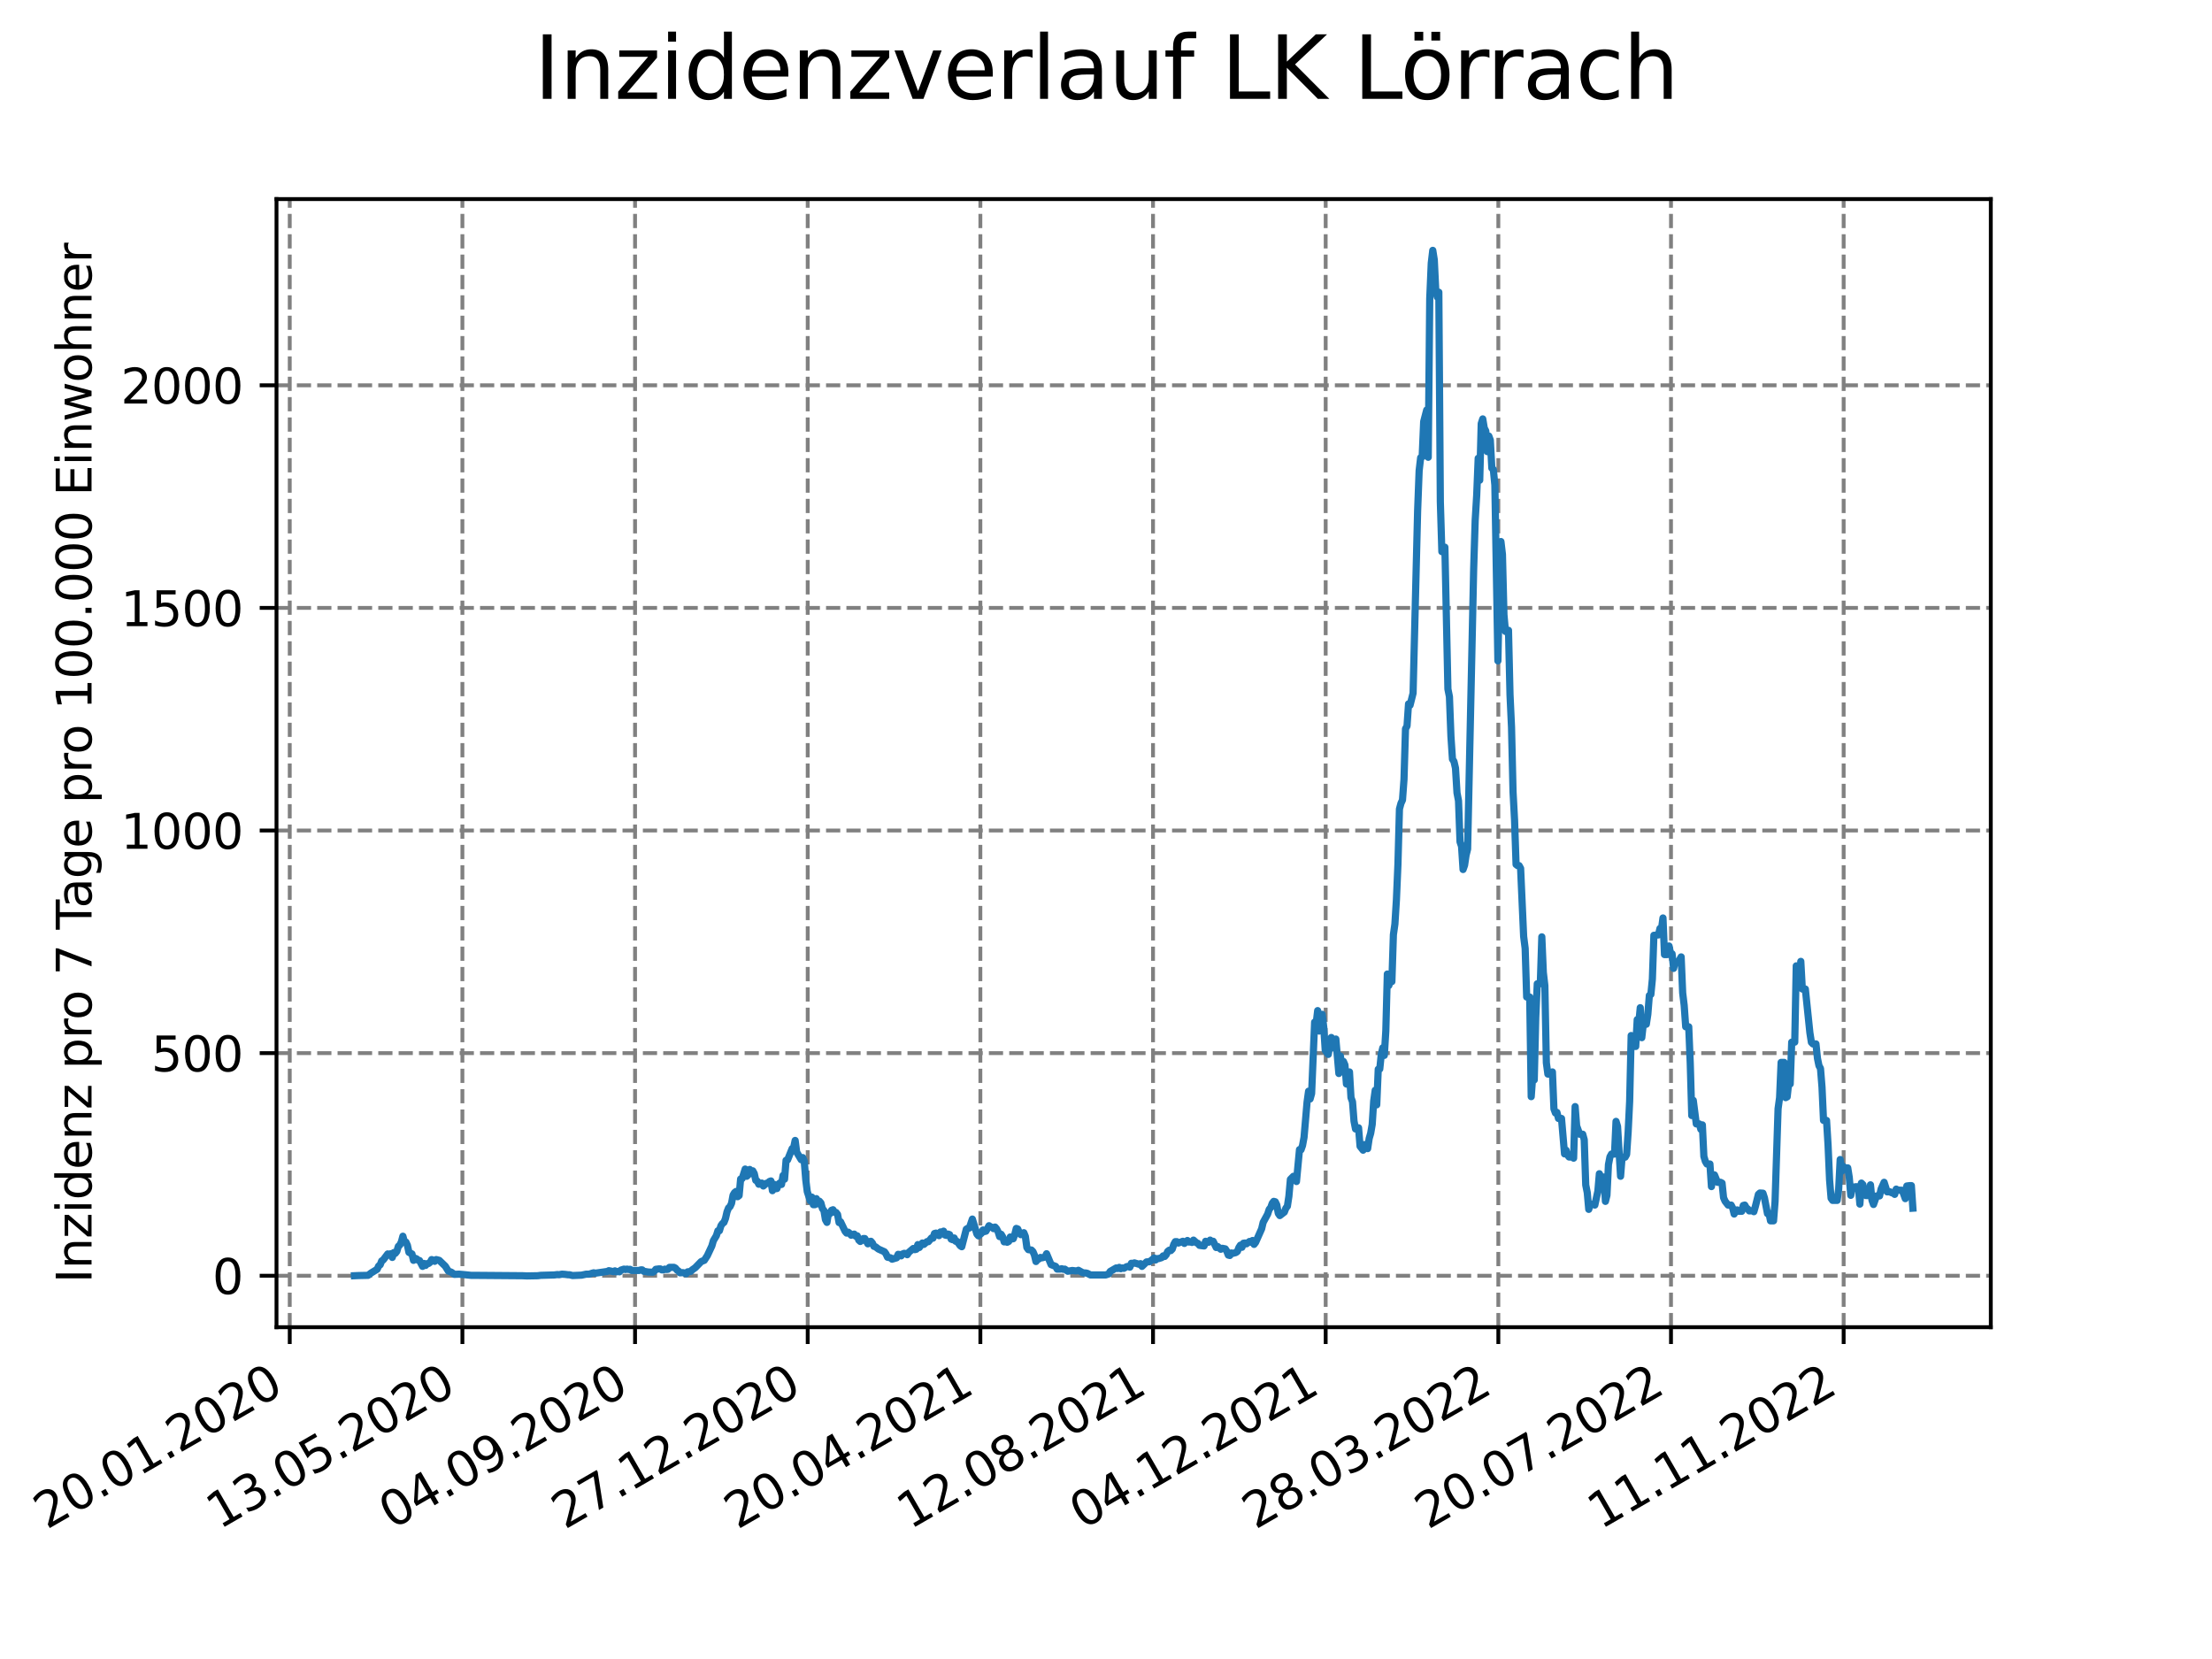 <?xml version="1.0" encoding="utf-8" standalone="no"?>
<!DOCTYPE svg PUBLIC "-//W3C//DTD SVG 1.1//EN"
  "http://www.w3.org/Graphics/SVG/1.1/DTD/svg11.dtd">
<svg xmlns:xlink="http://www.w3.org/1999/xlink" width="460.8pt" height="345.6pt" viewBox="0 0 460.8 345.6" xmlns="http://www.w3.org/2000/svg" version="1.1">
 <defs>
  <style type="text/css">*{stroke-linejoin: round; stroke-linecap: butt}</style>
 </defs>
 <g id="figure_1">
  <g id="patch_1">
   <path d="M 0 345.6 
L 460.8 345.6 
L 460.8 0 
L 0 0 
z
" style="fill: #ffffff"/>
  </g>
  <g id="axes_1">
   <g id="patch_2">
    <path d="M 57.6 276.48 
L 414.72 276.48 
L 414.72 41.472 
L 57.6 41.472 
z
" style="fill: #ffffff"/>
   </g>
   <g id="matplotlib.axis_1">
    <g id="xtick_1">
     <g id="line2d_1">
      <path d="M 60.358 276.48 
L 60.358 41.472 
" clip-path="url(#p2d3a5b2a40)" style="fill: none; stroke-dasharray: 2.96,1.28; stroke-dashoffset: 0; stroke: #808080; stroke-width: 0.8"/>
     </g>
     <g id="line2d_2">
      <defs>
       <path id="m20ab467cd3" d="M 0 0 
L 0 3.5 
" style="stroke: #000000; stroke-width: 0.8"/>
      </defs>
      <g>
       <use xlink:href="#m20ab467cd3" x="60.358" y="276.48" style="stroke: #000000; stroke-width: 0.8"/>
      </g>
     </g>
     <g id="text_1">
      <!-- 20.01.2020 -->
      <g transform="translate(9.733 318.689) rotate(-30) scale(0.1 -0.1)">
       <defs>
        <path id="DejaVuSans-32" d="M 1228 531 
L 3431 531 
L 3431 0 
L 469 0 
L 469 531 
Q 828 903 1448 1529 
Q 2069 2156 2228 2338 
Q 2531 2678 2651 2914 
Q 2772 3150 2772 3378 
Q 2772 3750 2511 3984 
Q 2250 4219 1831 4219 
Q 1534 4219 1204 4116 
Q 875 4013 500 3803 
L 500 4441 
Q 881 4594 1212 4672 
Q 1544 4750 1819 4750 
Q 2544 4750 2975 4387 
Q 3406 4025 3406 3419 
Q 3406 3131 3298 2873 
Q 3191 2616 2906 2266 
Q 2828 2175 2409 1742 
Q 1991 1309 1228 531 
z
" transform="scale(0.016)"/>
        <path id="DejaVuSans-30" d="M 2034 4250 
Q 1547 4250 1301 3770 
Q 1056 3291 1056 2328 
Q 1056 1369 1301 889 
Q 1547 409 2034 409 
Q 2525 409 2770 889 
Q 3016 1369 3016 2328 
Q 3016 3291 2770 3770 
Q 2525 4250 2034 4250 
z
M 2034 4750 
Q 2819 4750 3233 4129 
Q 3647 3509 3647 2328 
Q 3647 1150 3233 529 
Q 2819 -91 2034 -91 
Q 1250 -91 836 529 
Q 422 1150 422 2328 
Q 422 3509 836 4129 
Q 1250 4750 2034 4750 
z
" transform="scale(0.016)"/>
        <path id="DejaVuSans-2e" d="M 684 794 
L 1344 794 
L 1344 0 
L 684 0 
L 684 794 
z
" transform="scale(0.016)"/>
        <path id="DejaVuSans-31" d="M 794 531 
L 1825 531 
L 1825 4091 
L 703 3866 
L 703 4441 
L 1819 4666 
L 2450 4666 
L 2450 531 
L 3481 531 
L 3481 0 
L 794 0 
L 794 531 
z
" transform="scale(0.016)"/>
       </defs>
       <use xlink:href="#DejaVuSans-32"/>
       <use xlink:href="#DejaVuSans-30" x="63.623"/>
       <use xlink:href="#DejaVuSans-2e" x="127.246"/>
       <use xlink:href="#DejaVuSans-30" x="159.033"/>
       <use xlink:href="#DejaVuSans-31" x="222.656"/>
       <use xlink:href="#DejaVuSans-2e" x="286.279"/>
       <use xlink:href="#DejaVuSans-32" x="318.066"/>
       <use xlink:href="#DejaVuSans-30" x="381.689"/>
       <use xlink:href="#DejaVuSans-32" x="445.312"/>
       <use xlink:href="#DejaVuSans-30" x="508.936"/>
      </g>
     </g>
    </g>
    <g id="xtick_2">
     <g id="line2d_3">
      <path d="M 96.326 276.48 
L 96.326 41.472 
" clip-path="url(#p2d3a5b2a40)" style="fill: none; stroke-dasharray: 2.96,1.28; stroke-dashoffset: 0; stroke: #808080; stroke-width: 0.8"/>
     </g>
     <g id="line2d_4">
      <g>
       <use xlink:href="#m20ab467cd3" x="96.326" y="276.48" style="stroke: #000000; stroke-width: 0.8"/>
      </g>
     </g>
     <g id="text_2">
      <!-- 13.05.2020 -->
      <g transform="translate(45.7 318.689) rotate(-30) scale(0.1 -0.1)">
       <defs>
        <path id="DejaVuSans-33" d="M 2597 2516 
Q 3050 2419 3304 2112 
Q 3559 1806 3559 1356 
Q 3559 666 3084 287 
Q 2609 -91 1734 -91 
Q 1441 -91 1130 -33 
Q 819 25 488 141 
L 488 750 
Q 750 597 1062 519 
Q 1375 441 1716 441 
Q 2309 441 2620 675 
Q 2931 909 2931 1356 
Q 2931 1769 2642 2001 
Q 2353 2234 1838 2234 
L 1294 2234 
L 1294 2753 
L 1863 2753 
Q 2328 2753 2575 2939 
Q 2822 3125 2822 3475 
Q 2822 3834 2567 4026 
Q 2313 4219 1838 4219 
Q 1578 4219 1281 4162 
Q 984 4106 628 3988 
L 628 4550 
Q 988 4650 1302 4700 
Q 1616 4750 1894 4750 
Q 2613 4750 3031 4423 
Q 3450 4097 3450 3541 
Q 3450 3153 3228 2886 
Q 3006 2619 2597 2516 
z
" transform="scale(0.016)"/>
        <path id="DejaVuSans-35" d="M 691 4666 
L 3169 4666 
L 3169 4134 
L 1269 4134 
L 1269 2991 
Q 1406 3038 1543 3061 
Q 1681 3084 1819 3084 
Q 2600 3084 3056 2656 
Q 3513 2228 3513 1497 
Q 3513 744 3044 326 
Q 2575 -91 1722 -91 
Q 1428 -91 1123 -41 
Q 819 9 494 109 
L 494 744 
Q 775 591 1075 516 
Q 1375 441 1709 441 
Q 2250 441 2565 725 
Q 2881 1009 2881 1497 
Q 2881 1984 2565 2268 
Q 2250 2553 1709 2553 
Q 1456 2553 1204 2497 
Q 953 2441 691 2322 
L 691 4666 
z
" transform="scale(0.016)"/>
       </defs>
       <use xlink:href="#DejaVuSans-31"/>
       <use xlink:href="#DejaVuSans-33" x="63.623"/>
       <use xlink:href="#DejaVuSans-2e" x="127.246"/>
       <use xlink:href="#DejaVuSans-30" x="159.033"/>
       <use xlink:href="#DejaVuSans-35" x="222.656"/>
       <use xlink:href="#DejaVuSans-2e" x="286.279"/>
       <use xlink:href="#DejaVuSans-32" x="318.066"/>
       <use xlink:href="#DejaVuSans-30" x="381.689"/>
       <use xlink:href="#DejaVuSans-32" x="445.312"/>
       <use xlink:href="#DejaVuSans-30" x="508.936"/>
      </g>
     </g>
    </g>
    <g id="xtick_3">
     <g id="line2d_5">
      <path d="M 132.293 276.48 
L 132.293 41.472 
" clip-path="url(#p2d3a5b2a40)" style="fill: none; stroke-dasharray: 2.96,1.28; stroke-dashoffset: 0; stroke: #808080; stroke-width: 0.8"/>
     </g>
     <g id="line2d_6">
      <g>
       <use xlink:href="#m20ab467cd3" x="132.293" y="276.48" style="stroke: #000000; stroke-width: 0.8"/>
      </g>
     </g>
     <g id="text_3">
      <!-- 04.09.2020 -->
      <g transform="translate(81.668 318.689) rotate(-30) scale(0.1 -0.1)">
       <defs>
        <path id="DejaVuSans-34" d="M 2419 4116 
L 825 1625 
L 2419 1625 
L 2419 4116 
z
M 2253 4666 
L 3047 4666 
L 3047 1625 
L 3713 1625 
L 3713 1100 
L 3047 1100 
L 3047 0 
L 2419 0 
L 2419 1100 
L 313 1100 
L 313 1709 
L 2253 4666 
z
" transform="scale(0.016)"/>
        <path id="DejaVuSans-39" d="M 703 97 
L 703 672 
Q 941 559 1184 500 
Q 1428 441 1663 441 
Q 2288 441 2617 861 
Q 2947 1281 2994 2138 
Q 2813 1869 2534 1725 
Q 2256 1581 1919 1581 
Q 1219 1581 811 2004 
Q 403 2428 403 3163 
Q 403 3881 828 4315 
Q 1253 4750 1959 4750 
Q 2769 4750 3195 4129 
Q 3622 3509 3622 2328 
Q 3622 1225 3098 567 
Q 2575 -91 1691 -91 
Q 1453 -91 1209 -44 
Q 966 3 703 97 
z
M 1959 2075 
Q 2384 2075 2632 2365 
Q 2881 2656 2881 3163 
Q 2881 3666 2632 3958 
Q 2384 4250 1959 4250 
Q 1534 4250 1286 3958 
Q 1038 3666 1038 3163 
Q 1038 2656 1286 2365 
Q 1534 2075 1959 2075 
z
" transform="scale(0.016)"/>
       </defs>
       <use xlink:href="#DejaVuSans-30"/>
       <use xlink:href="#DejaVuSans-34" x="63.623"/>
       <use xlink:href="#DejaVuSans-2e" x="127.246"/>
       <use xlink:href="#DejaVuSans-30" x="159.033"/>
       <use xlink:href="#DejaVuSans-39" x="222.656"/>
       <use xlink:href="#DejaVuSans-2e" x="286.279"/>
       <use xlink:href="#DejaVuSans-32" x="318.066"/>
       <use xlink:href="#DejaVuSans-30" x="381.689"/>
       <use xlink:href="#DejaVuSans-32" x="445.312"/>
       <use xlink:href="#DejaVuSans-30" x="508.936"/>
      </g>
     </g>
    </g>
    <g id="xtick_4">
     <g id="line2d_7">
      <path d="M 168.261 276.48 
L 168.261 41.472 
" clip-path="url(#p2d3a5b2a40)" style="fill: none; stroke-dasharray: 2.96,1.28; stroke-dashoffset: 0; stroke: #808080; stroke-width: 0.8"/>
     </g>
     <g id="line2d_8">
      <g>
       <use xlink:href="#m20ab467cd3" x="168.261" y="276.48" style="stroke: #000000; stroke-width: 0.8"/>
      </g>
     </g>
     <g id="text_4">
      <!-- 27.12.2020 -->
      <g transform="translate(117.636 318.689) rotate(-30) scale(0.1 -0.1)">
       <defs>
        <path id="DejaVuSans-37" d="M 525 4666 
L 3525 4666 
L 3525 4397 
L 1831 0 
L 1172 0 
L 2766 4134 
L 525 4134 
L 525 4666 
z
" transform="scale(0.016)"/>
       </defs>
       <use xlink:href="#DejaVuSans-32"/>
       <use xlink:href="#DejaVuSans-37" x="63.623"/>
       <use xlink:href="#DejaVuSans-2e" x="127.246"/>
       <use xlink:href="#DejaVuSans-31" x="159.033"/>
       <use xlink:href="#DejaVuSans-32" x="222.656"/>
       <use xlink:href="#DejaVuSans-2e" x="286.279"/>
       <use xlink:href="#DejaVuSans-32" x="318.066"/>
       <use xlink:href="#DejaVuSans-30" x="381.689"/>
       <use xlink:href="#DejaVuSans-32" x="445.312"/>
       <use xlink:href="#DejaVuSans-30" x="508.936"/>
      </g>
     </g>
    </g>
    <g id="xtick_5">
     <g id="line2d_9">
      <path d="M 204.228 276.48 
L 204.228 41.472 
" clip-path="url(#p2d3a5b2a40)" style="fill: none; stroke-dasharray: 2.96,1.28; stroke-dashoffset: 0; stroke: #808080; stroke-width: 0.8"/>
     </g>
     <g id="line2d_10">
      <g>
       <use xlink:href="#m20ab467cd3" x="204.228" y="276.48" style="stroke: #000000; stroke-width: 0.8"/>
      </g>
     </g>
     <g id="text_5">
      <!-- 20.04.2021 -->
      <g transform="translate(153.603 318.689) rotate(-30) scale(0.1 -0.1)">
       <use xlink:href="#DejaVuSans-32"/>
       <use xlink:href="#DejaVuSans-30" x="63.623"/>
       <use xlink:href="#DejaVuSans-2e" x="127.246"/>
       <use xlink:href="#DejaVuSans-30" x="159.033"/>
       <use xlink:href="#DejaVuSans-34" x="222.656"/>
       <use xlink:href="#DejaVuSans-2e" x="286.279"/>
       <use xlink:href="#DejaVuSans-32" x="318.066"/>
       <use xlink:href="#DejaVuSans-30" x="381.689"/>
       <use xlink:href="#DejaVuSans-32" x="445.312"/>
       <use xlink:href="#DejaVuSans-31" x="508.936"/>
      </g>
     </g>
    </g>
    <g id="xtick_6">
     <g id="line2d_11">
      <path d="M 240.196 276.48 
L 240.196 41.472 
" clip-path="url(#p2d3a5b2a40)" style="fill: none; stroke-dasharray: 2.96,1.28; stroke-dashoffset: 0; stroke: #808080; stroke-width: 0.8"/>
     </g>
     <g id="line2d_12">
      <g>
       <use xlink:href="#m20ab467cd3" x="240.196" y="276.48" style="stroke: #000000; stroke-width: 0.8"/>
      </g>
     </g>
     <g id="text_6">
      <!-- 12.08.2021 -->
      <g transform="translate(189.571 318.689) rotate(-30) scale(0.1 -0.1)">
       <defs>
        <path id="DejaVuSans-38" d="M 2034 2216 
Q 1584 2216 1326 1975 
Q 1069 1734 1069 1313 
Q 1069 891 1326 650 
Q 1584 409 2034 409 
Q 2484 409 2743 651 
Q 3003 894 3003 1313 
Q 3003 1734 2745 1975 
Q 2488 2216 2034 2216 
z
M 1403 2484 
Q 997 2584 770 2862 
Q 544 3141 544 3541 
Q 544 4100 942 4425 
Q 1341 4750 2034 4750 
Q 2731 4750 3128 4425 
Q 3525 4100 3525 3541 
Q 3525 3141 3298 2862 
Q 3072 2584 2669 2484 
Q 3125 2378 3379 2068 
Q 3634 1759 3634 1313 
Q 3634 634 3220 271 
Q 2806 -91 2034 -91 
Q 1263 -91 848 271 
Q 434 634 434 1313 
Q 434 1759 690 2068 
Q 947 2378 1403 2484 
z
M 1172 3481 
Q 1172 3119 1398 2916 
Q 1625 2713 2034 2713 
Q 2441 2713 2670 2916 
Q 2900 3119 2900 3481 
Q 2900 3844 2670 4047 
Q 2441 4250 2034 4250 
Q 1625 4250 1398 4047 
Q 1172 3844 1172 3481 
z
" transform="scale(0.016)"/>
       </defs>
       <use xlink:href="#DejaVuSans-31"/>
       <use xlink:href="#DejaVuSans-32" x="63.623"/>
       <use xlink:href="#DejaVuSans-2e" x="127.246"/>
       <use xlink:href="#DejaVuSans-30" x="159.033"/>
       <use xlink:href="#DejaVuSans-38" x="222.656"/>
       <use xlink:href="#DejaVuSans-2e" x="286.279"/>
       <use xlink:href="#DejaVuSans-32" x="318.066"/>
       <use xlink:href="#DejaVuSans-30" x="381.689"/>
       <use xlink:href="#DejaVuSans-32" x="445.312"/>
       <use xlink:href="#DejaVuSans-31" x="508.936"/>
      </g>
     </g>
    </g>
    <g id="xtick_7">
     <g id="line2d_13">
      <path d="M 276.163 276.48 
L 276.163 41.472 
" clip-path="url(#p2d3a5b2a40)" style="fill: none; stroke-dasharray: 2.96,1.28; stroke-dashoffset: 0; stroke: #808080; stroke-width: 0.8"/>
     </g>
     <g id="line2d_14">
      <g>
       <use xlink:href="#m20ab467cd3" x="276.163" y="276.48" style="stroke: #000000; stroke-width: 0.8"/>
      </g>
     </g>
     <g id="text_7">
      <!-- 04.12.2021 -->
      <g transform="translate(225.538 318.689) rotate(-30) scale(0.1 -0.1)">
       <use xlink:href="#DejaVuSans-30"/>
       <use xlink:href="#DejaVuSans-34" x="63.623"/>
       <use xlink:href="#DejaVuSans-2e" x="127.246"/>
       <use xlink:href="#DejaVuSans-31" x="159.033"/>
       <use xlink:href="#DejaVuSans-32" x="222.656"/>
       <use xlink:href="#DejaVuSans-2e" x="286.279"/>
       <use xlink:href="#DejaVuSans-32" x="318.066"/>
       <use xlink:href="#DejaVuSans-30" x="381.689"/>
       <use xlink:href="#DejaVuSans-32" x="445.312"/>
       <use xlink:href="#DejaVuSans-31" x="508.936"/>
      </g>
     </g>
    </g>
    <g id="xtick_8">
     <g id="line2d_15">
      <path d="M 312.131 276.48 
L 312.131 41.472 
" clip-path="url(#p2d3a5b2a40)" style="fill: none; stroke-dasharray: 2.96,1.28; stroke-dashoffset: 0; stroke: #808080; stroke-width: 0.8"/>
     </g>
     <g id="line2d_16">
      <g>
       <use xlink:href="#m20ab467cd3" x="312.131" y="276.48" style="stroke: #000000; stroke-width: 0.8"/>
      </g>
     </g>
     <g id="text_8">
      <!-- 28.03.2022 -->
      <g transform="translate(261.506 318.689) rotate(-30) scale(0.1 -0.1)">
       <use xlink:href="#DejaVuSans-32"/>
       <use xlink:href="#DejaVuSans-38" x="63.623"/>
       <use xlink:href="#DejaVuSans-2e" x="127.246"/>
       <use xlink:href="#DejaVuSans-30" x="159.033"/>
       <use xlink:href="#DejaVuSans-33" x="222.656"/>
       <use xlink:href="#DejaVuSans-2e" x="286.279"/>
       <use xlink:href="#DejaVuSans-32" x="318.066"/>
       <use xlink:href="#DejaVuSans-30" x="381.689"/>
       <use xlink:href="#DejaVuSans-32" x="445.312"/>
       <use xlink:href="#DejaVuSans-32" x="508.936"/>
      </g>
     </g>
    </g>
    <g id="xtick_9">
     <g id="line2d_17">
      <path d="M 348.099 276.48 
L 348.099 41.472 
" clip-path="url(#p2d3a5b2a40)" style="fill: none; stroke-dasharray: 2.96,1.28; stroke-dashoffset: 0; stroke: #808080; stroke-width: 0.8"/>
     </g>
     <g id="line2d_18">
      <g>
       <use xlink:href="#m20ab467cd3" x="348.099" y="276.48" style="stroke: #000000; stroke-width: 0.8"/>
      </g>
     </g>
     <g id="text_9">
      <!-- 20.07.2022 -->
      <g transform="translate(297.473 318.689) rotate(-30) scale(0.1 -0.1)">
       <use xlink:href="#DejaVuSans-32"/>
       <use xlink:href="#DejaVuSans-30" x="63.623"/>
       <use xlink:href="#DejaVuSans-2e" x="127.246"/>
       <use xlink:href="#DejaVuSans-30" x="159.033"/>
       <use xlink:href="#DejaVuSans-37" x="222.656"/>
       <use xlink:href="#DejaVuSans-2e" x="286.279"/>
       <use xlink:href="#DejaVuSans-32" x="318.066"/>
       <use xlink:href="#DejaVuSans-30" x="381.689"/>
       <use xlink:href="#DejaVuSans-32" x="445.312"/>
       <use xlink:href="#DejaVuSans-32" x="508.936"/>
      </g>
     </g>
    </g>
    <g id="xtick_10">
     <g id="line2d_19">
      <path d="M 384.066 276.48 
L 384.066 41.472 
" clip-path="url(#p2d3a5b2a40)" style="fill: none; stroke-dasharray: 2.96,1.28; stroke-dashoffset: 0; stroke: #808080; stroke-width: 0.8"/>
     </g>
     <g id="line2d_20">
      <g>
       <use xlink:href="#m20ab467cd3" x="384.066" y="276.48" style="stroke: #000000; stroke-width: 0.8"/>
      </g>
     </g>
     <g id="text_10">
      <!-- 11.11.2022 -->
      <g transform="translate(333.441 318.689) rotate(-30) scale(0.1 -0.1)">
       <use xlink:href="#DejaVuSans-31"/>
       <use xlink:href="#DejaVuSans-31" x="63.623"/>
       <use xlink:href="#DejaVuSans-2e" x="127.246"/>
       <use xlink:href="#DejaVuSans-31" x="159.033"/>
       <use xlink:href="#DejaVuSans-31" x="222.656"/>
       <use xlink:href="#DejaVuSans-2e" x="286.279"/>
       <use xlink:href="#DejaVuSans-32" x="318.066"/>
       <use xlink:href="#DejaVuSans-30" x="381.689"/>
       <use xlink:href="#DejaVuSans-32" x="445.312"/>
       <use xlink:href="#DejaVuSans-32" x="508.936"/>
      </g>
     </g>
    </g>
   </g>
   <g id="matplotlib.axis_2">
    <g id="ytick_1">
     <g id="line2d_21">
      <path d="M 57.6 265.757 
L 414.72 265.757 
" clip-path="url(#p2d3a5b2a40)" style="fill: none; stroke-dasharray: 2.96,1.28; stroke-dashoffset: 0; stroke: #808080; stroke-width: 0.8"/>
     </g>
     <g id="line2d_22">
      <defs>
       <path id="me58d795f90" d="M 0 0 
L -3.5 0 
" style="stroke: #000000; stroke-width: 0.8"/>
      </defs>
      <g>
       <use xlink:href="#me58d795f90" x="57.6" y="265.757" style="stroke: #000000; stroke-width: 0.8"/>
      </g>
     </g>
     <g id="text_11">
      <!-- 0 -->
      <g transform="translate(44.237 269.556) scale(0.1 -0.1)">
       <use xlink:href="#DejaVuSans-30"/>
      </g>
     </g>
    </g>
    <g id="ytick_2">
     <g id="line2d_23">
      <path d="M 57.6 219.384 
L 414.72 219.384 
" clip-path="url(#p2d3a5b2a40)" style="fill: none; stroke-dasharray: 2.96,1.28; stroke-dashoffset: 0; stroke: #808080; stroke-width: 0.8"/>
     </g>
     <g id="line2d_24">
      <g>
       <use xlink:href="#me58d795f90" x="57.6" y="219.384" style="stroke: #000000; stroke-width: 0.8"/>
      </g>
     </g>
     <g id="text_12">
      <!-- 500 -->
      <g transform="translate(31.512 223.183) scale(0.1 -0.1)">
       <use xlink:href="#DejaVuSans-35"/>
       <use xlink:href="#DejaVuSans-30" x="63.623"/>
       <use xlink:href="#DejaVuSans-30" x="127.246"/>
      </g>
     </g>
    </g>
    <g id="ytick_3">
     <g id="line2d_25">
      <path d="M 57.6 173.011 
L 414.72 173.011 
" clip-path="url(#p2d3a5b2a40)" style="fill: none; stroke-dasharray: 2.96,1.28; stroke-dashoffset: 0; stroke: #808080; stroke-width: 0.8"/>
     </g>
     <g id="line2d_26">
      <g>
       <use xlink:href="#me58d795f90" x="57.6" y="173.011" style="stroke: #000000; stroke-width: 0.8"/>
      </g>
     </g>
     <g id="text_13">
      <!-- 1000 -->
      <g transform="translate(25.15 176.81) scale(0.1 -0.1)">
       <use xlink:href="#DejaVuSans-31"/>
       <use xlink:href="#DejaVuSans-30" x="63.623"/>
       <use xlink:href="#DejaVuSans-30" x="127.246"/>
       <use xlink:href="#DejaVuSans-30" x="190.869"/>
      </g>
     </g>
    </g>
    <g id="ytick_4">
     <g id="line2d_27">
      <path d="M 57.6 126.638 
L 414.72 126.638 
" clip-path="url(#p2d3a5b2a40)" style="fill: none; stroke-dasharray: 2.96,1.28; stroke-dashoffset: 0; stroke: #808080; stroke-width: 0.8"/>
     </g>
     <g id="line2d_28">
      <g>
       <use xlink:href="#me58d795f90" x="57.6" y="126.638" style="stroke: #000000; stroke-width: 0.8"/>
      </g>
     </g>
     <g id="text_14">
      <!-- 1500 -->
      <g transform="translate(25.15 130.437) scale(0.1 -0.1)">
       <use xlink:href="#DejaVuSans-31"/>
       <use xlink:href="#DejaVuSans-35" x="63.623"/>
       <use xlink:href="#DejaVuSans-30" x="127.246"/>
       <use xlink:href="#DejaVuSans-30" x="190.869"/>
      </g>
     </g>
    </g>
    <g id="ytick_5">
     <g id="line2d_29">
      <path d="M 57.6 80.265 
L 414.72 80.265 
" clip-path="url(#p2d3a5b2a40)" style="fill: none; stroke-dasharray: 2.96,1.28; stroke-dashoffset: 0; stroke: #808080; stroke-width: 0.8"/>
     </g>
     <g id="line2d_30">
      <g>
       <use xlink:href="#me58d795f90" x="57.6" y="80.265" style="stroke: #000000; stroke-width: 0.8"/>
      </g>
     </g>
     <g id="text_15">
      <!-- 2000 -->
      <g transform="translate(25.15 84.064) scale(0.1 -0.1)">
       <use xlink:href="#DejaVuSans-32"/>
       <use xlink:href="#DejaVuSans-30" x="63.623"/>
       <use xlink:href="#DejaVuSans-30" x="127.246"/>
       <use xlink:href="#DejaVuSans-30" x="190.869"/>
      </g>
     </g>
    </g>
    <g id="text_16">
     <!-- Inzidenz pro 7 Tage pro 100.000 Einwohner -->
     <g transform="translate(19.07 267.301) rotate(-90) scale(0.1 -0.1)">
      <defs>
       <path id="DejaVuSans-49" d="M 628 4666 
L 1259 4666 
L 1259 0 
L 628 0 
L 628 4666 
z
" transform="scale(0.016)"/>
       <path id="DejaVuSans-6e" d="M 3513 2113 
L 3513 0 
L 2938 0 
L 2938 2094 
Q 2938 2591 2744 2837 
Q 2550 3084 2163 3084 
Q 1697 3084 1428 2787 
Q 1159 2491 1159 1978 
L 1159 0 
L 581 0 
L 581 3500 
L 1159 3500 
L 1159 2956 
Q 1366 3272 1645 3428 
Q 1925 3584 2291 3584 
Q 2894 3584 3203 3211 
Q 3513 2838 3513 2113 
z
" transform="scale(0.016)"/>
       <path id="DejaVuSans-7a" d="M 353 3500 
L 3084 3500 
L 3084 2975 
L 922 459 
L 3084 459 
L 3084 0 
L 275 0 
L 275 525 
L 2438 3041 
L 353 3041 
L 353 3500 
z
" transform="scale(0.016)"/>
       <path id="DejaVuSans-69" d="M 603 3500 
L 1178 3500 
L 1178 0 
L 603 0 
L 603 3500 
z
M 603 4863 
L 1178 4863 
L 1178 4134 
L 603 4134 
L 603 4863 
z
" transform="scale(0.016)"/>
       <path id="DejaVuSans-64" d="M 2906 2969 
L 2906 4863 
L 3481 4863 
L 3481 0 
L 2906 0 
L 2906 525 
Q 2725 213 2448 61 
Q 2172 -91 1784 -91 
Q 1150 -91 751 415 
Q 353 922 353 1747 
Q 353 2572 751 3078 
Q 1150 3584 1784 3584 
Q 2172 3584 2448 3432 
Q 2725 3281 2906 2969 
z
M 947 1747 
Q 947 1113 1208 752 
Q 1469 391 1925 391 
Q 2381 391 2643 752 
Q 2906 1113 2906 1747 
Q 2906 2381 2643 2742 
Q 2381 3103 1925 3103 
Q 1469 3103 1208 2742 
Q 947 2381 947 1747 
z
" transform="scale(0.016)"/>
       <path id="DejaVuSans-65" d="M 3597 1894 
L 3597 1613 
L 953 1613 
Q 991 1019 1311 708 
Q 1631 397 2203 397 
Q 2534 397 2845 478 
Q 3156 559 3463 722 
L 3463 178 
Q 3153 47 2828 -22 
Q 2503 -91 2169 -91 
Q 1331 -91 842 396 
Q 353 884 353 1716 
Q 353 2575 817 3079 
Q 1281 3584 2069 3584 
Q 2775 3584 3186 3129 
Q 3597 2675 3597 1894 
z
M 3022 2063 
Q 3016 2534 2758 2815 
Q 2500 3097 2075 3097 
Q 1594 3097 1305 2825 
Q 1016 2553 972 2059 
L 3022 2063 
z
" transform="scale(0.016)"/>
       <path id="DejaVuSans-20" transform="scale(0.016)"/>
       <path id="DejaVuSans-70" d="M 1159 525 
L 1159 -1331 
L 581 -1331 
L 581 3500 
L 1159 3500 
L 1159 2969 
Q 1341 3281 1617 3432 
Q 1894 3584 2278 3584 
Q 2916 3584 3314 3078 
Q 3713 2572 3713 1747 
Q 3713 922 3314 415 
Q 2916 -91 2278 -91 
Q 1894 -91 1617 61 
Q 1341 213 1159 525 
z
M 3116 1747 
Q 3116 2381 2855 2742 
Q 2594 3103 2138 3103 
Q 1681 3103 1420 2742 
Q 1159 2381 1159 1747 
Q 1159 1113 1420 752 
Q 1681 391 2138 391 
Q 2594 391 2855 752 
Q 3116 1113 3116 1747 
z
" transform="scale(0.016)"/>
       <path id="DejaVuSans-72" d="M 2631 2963 
Q 2534 3019 2420 3045 
Q 2306 3072 2169 3072 
Q 1681 3072 1420 2755 
Q 1159 2438 1159 1844 
L 1159 0 
L 581 0 
L 581 3500 
L 1159 3500 
L 1159 2956 
Q 1341 3275 1631 3429 
Q 1922 3584 2338 3584 
Q 2397 3584 2469 3576 
Q 2541 3569 2628 3553 
L 2631 2963 
z
" transform="scale(0.016)"/>
       <path id="DejaVuSans-6f" d="M 1959 3097 
Q 1497 3097 1228 2736 
Q 959 2375 959 1747 
Q 959 1119 1226 758 
Q 1494 397 1959 397 
Q 2419 397 2687 759 
Q 2956 1122 2956 1747 
Q 2956 2369 2687 2733 
Q 2419 3097 1959 3097 
z
M 1959 3584 
Q 2709 3584 3137 3096 
Q 3566 2609 3566 1747 
Q 3566 888 3137 398 
Q 2709 -91 1959 -91 
Q 1206 -91 779 398 
Q 353 888 353 1747 
Q 353 2609 779 3096 
Q 1206 3584 1959 3584 
z
" transform="scale(0.016)"/>
       <path id="DejaVuSans-54" d="M -19 4666 
L 3928 4666 
L 3928 4134 
L 2272 4134 
L 2272 0 
L 1638 0 
L 1638 4134 
L -19 4134 
L -19 4666 
z
" transform="scale(0.016)"/>
       <path id="DejaVuSans-61" d="M 2194 1759 
Q 1497 1759 1228 1600 
Q 959 1441 959 1056 
Q 959 750 1161 570 
Q 1363 391 1709 391 
Q 2188 391 2477 730 
Q 2766 1069 2766 1631 
L 2766 1759 
L 2194 1759 
z
M 3341 1997 
L 3341 0 
L 2766 0 
L 2766 531 
Q 2569 213 2275 61 
Q 1981 -91 1556 -91 
Q 1019 -91 701 211 
Q 384 513 384 1019 
Q 384 1609 779 1909 
Q 1175 2209 1959 2209 
L 2766 2209 
L 2766 2266 
Q 2766 2663 2505 2880 
Q 2244 3097 1772 3097 
Q 1472 3097 1187 3025 
Q 903 2953 641 2809 
L 641 3341 
Q 956 3463 1253 3523 
Q 1550 3584 1831 3584 
Q 2591 3584 2966 3190 
Q 3341 2797 3341 1997 
z
" transform="scale(0.016)"/>
       <path id="DejaVuSans-67" d="M 2906 1791 
Q 2906 2416 2648 2759 
Q 2391 3103 1925 3103 
Q 1463 3103 1205 2759 
Q 947 2416 947 1791 
Q 947 1169 1205 825 
Q 1463 481 1925 481 
Q 2391 481 2648 825 
Q 2906 1169 2906 1791 
z
M 3481 434 
Q 3481 -459 3084 -895 
Q 2688 -1331 1869 -1331 
Q 1566 -1331 1297 -1286 
Q 1028 -1241 775 -1147 
L 775 -588 
Q 1028 -725 1275 -790 
Q 1522 -856 1778 -856 
Q 2344 -856 2625 -561 
Q 2906 -266 2906 331 
L 2906 616 
Q 2728 306 2450 153 
Q 2172 0 1784 0 
Q 1141 0 747 490 
Q 353 981 353 1791 
Q 353 2603 747 3093 
Q 1141 3584 1784 3584 
Q 2172 3584 2450 3431 
Q 2728 3278 2906 2969 
L 2906 3500 
L 3481 3500 
L 3481 434 
z
" transform="scale(0.016)"/>
       <path id="DejaVuSans-45" d="M 628 4666 
L 3578 4666 
L 3578 4134 
L 1259 4134 
L 1259 2753 
L 3481 2753 
L 3481 2222 
L 1259 2222 
L 1259 531 
L 3634 531 
L 3634 0 
L 628 0 
L 628 4666 
z
" transform="scale(0.016)"/>
       <path id="DejaVuSans-77" d="M 269 3500 
L 844 3500 
L 1563 769 
L 2278 3500 
L 2956 3500 
L 3675 769 
L 4391 3500 
L 4966 3500 
L 4050 0 
L 3372 0 
L 2619 2869 
L 1863 0 
L 1184 0 
L 269 3500 
z
" transform="scale(0.016)"/>
       <path id="DejaVuSans-68" d="M 3513 2113 
L 3513 0 
L 2938 0 
L 2938 2094 
Q 2938 2591 2744 2837 
Q 2550 3084 2163 3084 
Q 1697 3084 1428 2787 
Q 1159 2491 1159 1978 
L 1159 0 
L 581 0 
L 581 4863 
L 1159 4863 
L 1159 2956 
Q 1366 3272 1645 3428 
Q 1925 3584 2291 3584 
Q 2894 3584 3203 3211 
Q 3513 2838 3513 2113 
z
" transform="scale(0.016)"/>
      </defs>
      <use xlink:href="#DejaVuSans-49"/>
      <use xlink:href="#DejaVuSans-6e" x="29.492"/>
      <use xlink:href="#DejaVuSans-7a" x="92.871"/>
      <use xlink:href="#DejaVuSans-69" x="145.361"/>
      <use xlink:href="#DejaVuSans-64" x="173.145"/>
      <use xlink:href="#DejaVuSans-65" x="236.621"/>
      <use xlink:href="#DejaVuSans-6e" x="298.145"/>
      <use xlink:href="#DejaVuSans-7a" x="361.523"/>
      <use xlink:href="#DejaVuSans-20" x="414.014"/>
      <use xlink:href="#DejaVuSans-70" x="445.801"/>
      <use xlink:href="#DejaVuSans-72" x="509.277"/>
      <use xlink:href="#DejaVuSans-6f" x="548.141"/>
      <use xlink:href="#DejaVuSans-20" x="609.322"/>
      <use xlink:href="#DejaVuSans-37" x="641.109"/>
      <use xlink:href="#DejaVuSans-20" x="704.732"/>
      <use xlink:href="#DejaVuSans-54" x="736.52"/>
      <use xlink:href="#DejaVuSans-61" x="781.104"/>
      <use xlink:href="#DejaVuSans-67" x="842.383"/>
      <use xlink:href="#DejaVuSans-65" x="905.859"/>
      <use xlink:href="#DejaVuSans-20" x="967.383"/>
      <use xlink:href="#DejaVuSans-70" x="999.17"/>
      <use xlink:href="#DejaVuSans-72" x="1062.646"/>
      <use xlink:href="#DejaVuSans-6f" x="1101.51"/>
      <use xlink:href="#DejaVuSans-20" x="1162.691"/>
      <use xlink:href="#DejaVuSans-31" x="1194.479"/>
      <use xlink:href="#DejaVuSans-30" x="1258.102"/>
      <use xlink:href="#DejaVuSans-30" x="1321.725"/>
      <use xlink:href="#DejaVuSans-2e" x="1385.348"/>
      <use xlink:href="#DejaVuSans-30" x="1417.135"/>
      <use xlink:href="#DejaVuSans-30" x="1480.758"/>
      <use xlink:href="#DejaVuSans-30" x="1544.381"/>
      <use xlink:href="#DejaVuSans-20" x="1608.004"/>
      <use xlink:href="#DejaVuSans-45" x="1639.791"/>
      <use xlink:href="#DejaVuSans-69" x="1702.975"/>
      <use xlink:href="#DejaVuSans-6e" x="1730.758"/>
      <use xlink:href="#DejaVuSans-77" x="1794.137"/>
      <use xlink:href="#DejaVuSans-6f" x="1875.924"/>
      <use xlink:href="#DejaVuSans-68" x="1937.105"/>
      <use xlink:href="#DejaVuSans-6e" x="2000.484"/>
      <use xlink:href="#DejaVuSans-65" x="2063.863"/>
      <use xlink:href="#DejaVuSans-72" x="2125.387"/>
     </g>
    </g>
   </g>
   <g id="line2d_31">
    <path d="M 73.833 265.757 
L 74.779 265.717 
L 76.672 265.676 
L 77.303 265.19 
L 78.565 264.419 
L 78.881 263.73 
L 79.196 263.487 
L 79.512 262.676 
L 79.827 262.473 
L 80.774 261.216 
L 81.089 261.338 
L 81.405 261.175 
L 81.72 261.946 
L 82.036 260.932 
L 82.351 261.094 
L 82.667 260.689 
L 82.982 259.635 
L 83.298 259.351 
L 83.613 258.702 
L 83.929 257.526 
L 84.244 258.702 
L 84.56 258.743 
L 84.875 259.432 
L 85.191 260.892 
L 85.822 261.216 
L 86.137 262.554 
L 86.453 262.108 
L 86.768 262.23 
L 87.084 262.513 
L 87.399 262.595 
L 88.03 263.811 
L 88.346 263.203 
L 88.661 263.608 
L 88.977 263.243 
L 89.292 263.203 
L 89.608 262.96 
L 89.923 262.392 
L 90.239 262.513 
L 90.554 262.757 
L 90.87 262.392 
L 91.501 262.554 
L 92.763 263.77 
L 93.394 264.784 
L 94.025 265.027 
L 94.656 265.473 
L 95.603 265.433 
L 96.549 265.514 
L 98.127 265.676 
L 98.758 265.676 
L 108.854 265.757 
L 109.8 265.798 
L 112.009 265.757 
L 112.64 265.676 
L 115.479 265.595 
L 116.11 265.514 
L 116.426 265.555 
L 117.057 265.433 
L 117.688 265.473 
L 118.319 265.555 
L 118.634 265.555 
L 119.265 265.717 
L 121.158 265.636 
L 122.105 265.433 
L 122.736 265.433 
L 123.367 265.23 
L 123.683 265.149 
L 123.998 265.23 
L 126.522 264.865 
L 126.838 264.703 
L 127.784 264.906 
L 128.1 264.744 
L 128.415 264.946 
L 128.731 264.865 
L 129.046 264.946 
L 129.362 264.581 
L 129.993 264.379 
L 130.308 264.46 
L 130.624 264.379 
L 130.939 264.46 
L 131.255 264.419 
L 131.57 264.662 
L 133.148 264.662 
L 133.463 264.541 
L 133.779 264.541 
L 134.094 264.825 
L 135.041 264.987 
L 135.987 265.027 
L 136.303 264.825 
L 136.618 264.419 
L 137.249 264.338 
L 137.565 264.338 
L 137.88 264.541 
L 138.196 264.541 
L 138.511 264.379 
L 138.827 264.46 
L 139.142 264.419 
L 139.458 264.014 
L 140.404 264.014 
L 140.72 264.176 
L 141.035 264.581 
L 141.351 264.784 
L 141.666 265.149 
L 142.297 265.109 
L 142.928 265.352 
L 143.244 264.946 
L 143.875 264.865 
L 144.19 264.541 
L 144.821 264.095 
L 146.083 262.797 
L 146.714 262.554 
L 147.345 261.581 
L 148.292 259.554 
L 148.607 258.459 
L 149.238 257.405 
L 149.554 256.391 
L 149.869 256.391 
L 150.185 255.337 
L 150.5 254.891 
L 150.816 254.647 
L 151.131 253.836 
L 151.447 252.458 
L 151.762 251.647 
L 152.078 251.363 
L 152.393 250.674 
L 152.709 248.971 
L 153.024 248.444 
L 153.34 248.2 
L 153.655 249.295 
L 153.971 249.052 
L 154.286 245.605 
L 154.602 245.524 
L 155.233 243.537 
L 155.548 245.038 
L 155.864 244.754 
L 156.18 243.618 
L 156.495 244.348 
L 156.811 243.902 
L 157.126 244.47 
L 157.442 245.889 
L 157.757 246.051 
L 158.073 246.7 
L 158.388 246.497 
L 158.704 246.457 
L 159.019 247.065 
L 159.65 246.497 
L 159.966 246.497 
L 160.281 246.132 
L 160.597 246.011 
L 160.912 248.038 
L 161.228 246.7 
L 161.543 247.633 
L 161.859 247.592 
L 162.174 246.66 
L 162.49 246.416 
L 162.805 246.741 
L 163.121 244.875 
L 163.436 245.646 
L 163.752 241.713 
L 164.067 241.632 
L 165.014 239.28 
L 165.329 239.077 
L 165.645 237.577 
L 165.96 240.01 
L 166.907 241.591 
L 167.222 241.145 
L 167.538 241.834 
L 167.853 245.767 
L 168.169 248.241 
L 168.8 250.147 
L 169.115 249.376 
L 169.431 250.958 
L 169.746 250.958 
L 170.062 249.701 
L 170.377 250.795 
L 170.693 250.228 
L 171.008 250.593 
L 171.324 251.768 
L 171.639 252.174 
L 171.955 254.08 
L 172.27 254.647 
L 172.586 252.701 
L 172.901 252.823 
L 173.217 252.133 
L 173.532 252.012 
L 173.848 252.539 
L 174.163 252.579 
L 174.479 252.985 
L 174.794 254.688 
L 175.11 254.526 
L 176.056 256.512 
L 176.372 256.877 
L 176.687 256.675 
L 177.003 256.918 
L 177.318 257.323 
L 177.949 257.08 
L 178.265 257.526 
L 178.58 257.445 
L 178.896 258.337 
L 179.211 258.621 
L 179.527 258.418 
L 179.842 258.013 
L 180.158 258.013 
L 180.789 259.108 
L 181.104 258.661 
L 181.42 258.58 
L 181.735 258.945 
L 182.051 259.635 
L 182.366 259.716 
L 182.997 260.202 
L 183.628 260.486 
L 184.259 260.77 
L 184.575 261.216 
L 184.89 261.905 
L 185.521 262.027 
L 185.837 262.311 
L 186.783 262.027 
L 187.099 261.297 
L 187.414 261.338 
L 187.73 261.621 
L 188.046 261.216 
L 188.361 261.094 
L 188.677 261.135 
L 188.992 261.378 
L 189.308 260.892 
L 190.254 260.081 
L 190.57 260.324 
L 190.885 260.243 
L 191.201 259.27 
L 191.516 259.878 
L 192.147 258.945 
L 192.463 259.229 
L 193.094 258.661 
L 193.409 258.661 
L 194.04 257.891 
L 194.356 257.932 
L 194.671 256.959 
L 194.987 256.877 
L 195.302 256.999 
L 195.618 257.405 
L 195.933 256.634 
L 196.249 256.837 
L 196.564 256.472 
L 196.88 257.283 
L 197.195 257.364 
L 197.511 257.08 
L 197.826 257.202 
L 198.142 258.134 
L 198.457 258.256 
L 198.773 257.891 
L 199.088 258.58 
L 199.404 258.621 
L 200.035 259.513 
L 200.35 259.716 
L 201.297 256.066 
L 201.612 255.864 
L 201.928 255.823 
L 202.559 253.958 
L 203.19 256.026 
L 203.505 257.08 
L 203.821 257.445 
L 204.452 256.918 
L 204.767 256.229 
L 205.083 256.553 
L 205.398 256.472 
L 206.029 255.337 
L 206.345 255.58 
L 206.66 255.661 
L 206.976 255.945 
L 207.291 255.62 
L 207.607 255.985 
L 207.922 256.594 
L 208.238 257.607 
L 208.553 257.121 
L 208.869 257.648 
L 209.184 258.702 
L 209.5 258.661 
L 209.815 258.783 
L 210.131 258.621 
L 210.446 257.688 
L 210.762 258.094 
L 211.077 258.053 
L 211.393 257.161 
L 211.708 255.904 
L 212.024 256.026 
L 212.339 256.756 
L 212.655 257.202 
L 212.97 257.08 
L 213.286 256.796 
L 213.601 257.567 
L 213.917 259.878 
L 214.232 260.324 
L 214.863 260.405 
L 215.179 260.729 
L 215.494 261.459 
L 215.81 262.797 
L 216.125 262.392 
L 216.441 262.27 
L 216.756 261.946 
L 217.072 262.027 
L 217.703 261.865 
L 218.018 261.175 
L 218.965 263.446 
L 219.911 263.811 
L 220.227 264.379 
L 220.858 264.379 
L 221.174 264.298 
L 221.489 264.419 
L 221.805 264.379 
L 222.436 264.825 
L 223.382 264.662 
L 224.013 264.744 
L 224.329 264.744 
L 224.644 264.622 
L 225.591 265.149 
L 226.222 265.19 
L 226.537 265.271 
L 227.168 265.595 
L 230.323 265.595 
L 230.954 265.392 
L 231.27 264.865 
L 232.532 264.135 
L 232.847 264.257 
L 233.163 264.014 
L 233.478 264.298 
L 233.794 264.135 
L 234.109 264.216 
L 234.74 263.852 
L 235.056 263.811 
L 235.371 263.973 
L 235.687 263.162 
L 236.002 263.203 
L 236.318 263.081 
L 237.264 263.365 
L 237.58 263.243 
L 237.895 263.811 
L 238.526 263.203 
L 238.842 262.878 
L 239.473 262.838 
L 240.104 262.351 
L 240.419 262.067 
L 240.735 262.473 
L 241.05 262.189 
L 241.366 262.189 
L 241.997 261.986 
L 242.312 261.621 
L 242.628 261.743 
L 242.943 261.378 
L 243.259 260.689 
L 243.574 260.446 
L 243.89 260.527 
L 244.205 260.202 
L 244.521 259.229 
L 244.836 258.661 
L 245.152 258.661 
L 245.467 258.945 
L 246.414 258.58 
L 246.729 259.026 
L 247.36 258.418 
L 247.676 258.743 
L 247.991 258.702 
L 248.307 258.824 
L 248.622 258.337 
L 249.253 258.905 
L 249.569 259.026 
L 249.884 259.432 
L 250.831 259.554 
L 251.146 258.58 
L 251.462 258.824 
L 251.777 258.783 
L 252.093 258.337 
L 252.409 258.621 
L 252.724 258.58 
L 253.355 259.878 
L 253.671 259.675 
L 254.302 260.243 
L 254.617 260.04 
L 255.248 260.162 
L 255.564 260.648 
L 255.879 261.459 
L 256.195 261.54 
L 256.51 261.013 
L 256.826 261.094 
L 257.457 260.932 
L 257.772 260.689 
L 258.088 259.878 
L 258.403 259.391 
L 258.719 259.837 
L 259.034 258.986 
L 259.35 258.945 
L 259.665 259.108 
L 260.296 258.621 
L 260.612 258.783 
L 260.927 258.418 
L 261.243 259.229 
L 261.558 258.824 
L 262.82 255.985 
L 263.136 254.647 
L 264.082 252.904 
L 264.398 251.931 
L 264.713 251.566 
L 265.029 250.674 
L 265.344 250.268 
L 265.66 250.349 
L 265.975 250.998 
L 266.291 252.782 
L 266.606 253.228 
L 267.553 252.498 
L 267.868 251.687 
L 268.184 251.282 
L 268.499 249.214 
L 268.815 245.686 
L 269.446 245.038 
L 269.761 245.2 
L 270.077 246.132 
L 270.708 239.483 
L 271.023 239.523 
L 271.339 238.631 
L 271.654 236.928 
L 272.285 229.589 
L 272.601 227.318 
L 272.916 228.94 
L 273.232 227.805 
L 273.863 212.924 
L 274.178 213.208 
L 274.494 210.532 
L 274.809 214.789 
L 275.125 213.492 
L 275.44 211.302 
L 275.756 213.938 
L 276.071 218.804 
L 276.702 219.655 
L 277.333 216.127 
L 277.649 216.776 
L 277.964 218.357 
L 278.28 216.452 
L 278.911 223.629 
L 279.226 219.979 
L 279.542 222.209 
L 279.857 221.115 
L 280.173 221.845 
L 280.488 225.818 
L 280.804 225.899 
L 281.119 223.304 
L 281.435 228.657 
L 281.75 229.508 
L 282.066 233.563 
L 282.381 235.185 
L 283.012 234.941 
L 283.328 238.793 
L 283.959 239.604 
L 284.274 238.428 
L 284.906 239.28 
L 285.221 237.171 
L 285.537 236.077 
L 285.852 234.252 
L 286.168 229.346 
L 286.483 227.116 
L 286.799 230.157 
L 287.114 222.737 
L 287.43 222.696 
L 287.745 219.614 
L 288.061 218.276 
L 288.376 219.858 
L 288.692 214.749 
L 289.007 202.909 
L 289.323 205.301 
L 289.638 204.247 
L 289.954 204.49 
L 290.269 194.718 
L 290.585 192.488 
L 290.9 187.42 
L 291.216 180.04 
L 291.531 168.525 
L 291.847 167.349 
L 292.162 166.66 
L 292.478 162.362 
L 292.793 151.819 
L 293.109 151.252 
L 293.424 146.629 
L 293.74 146.913 
L 294.371 144.399 
L 295.317 106.447 
L 295.633 98.054 
L 295.948 95.337 
L 296.264 95.175 
L 296.579 87.836 
L 297.21 85.403 
L 297.526 95.256 
L 297.841 62.21 
L 298.157 54.83 
L 298.472 52.154 
L 298.788 54.141 
L 299.103 60.629 
L 299.419 61.886 
L 299.734 60.872 
L 300.05 104.541 
L 300.365 114.921 
L 300.996 113.989 
L 301.627 143.548 
L 301.943 145.129 
L 302.258 153.401 
L 302.574 158.145 
L 302.889 158.631 
L 303.205 160.01 
L 303.52 165.159 
L 303.836 166.822 
L 304.151 175.377 
L 304.467 176.31 
L 304.782 181.135 
L 305.098 180.243 
L 305.413 178.135 
L 305.729 176.878 
L 306.991 118.571 
L 307.306 108.434 
L 307.622 103.203 
L 307.937 95.459 
L 308.253 100.041 
L 308.568 88.241 
L 308.884 87.268 
L 309.199 89.174 
L 309.515 89.782 
L 309.83 94.08 
L 310.146 90.836 
L 310.461 91.688 
L 310.777 97.527 
L 311.092 97.81 
L 311.408 101.054 
L 312.039 137.668 
L 312.354 122.504 
L 312.67 112.813 
L 312.985 115.489 
L 313.301 128.059 
L 313.616 131.546 
L 313.932 131.302 
L 314.247 131.302 
L 314.563 144.724 
L 314.878 151.495 
L 315.194 164.957 
L 315.509 170.796 
L 315.825 180.081 
L 316.14 180.324 
L 316.456 180.324 
L 316.772 180.892 
L 317.403 195.083 
L 317.718 197.557 
L 318.034 207.694 
L 318.665 207.694 
L 318.98 228.454 
L 319.296 224.075 
L 319.611 224.967 
L 319.927 211.951 
L 320.242 204.936 
L 320.873 204.936 
L 321.189 195.164 
L 321.504 202.585 
L 321.82 205.301 
L 322.135 221.399 
L 322.451 223.75 
L 323.082 223.75 
L 323.397 223.304 
L 323.713 231.008 
L 324.028 231.86 
L 324.344 231.738 
L 324.659 232.995 
L 325.29 232.995 
L 325.921 240.375 
L 326.237 239.604 
L 326.552 240.618 
L 326.868 241.023 
L 327.499 241.023 
L 327.814 241.267 
L 328.13 230.522 
L 328.445 234.536 
L 329.076 236.279 
L 329.707 236.279 
L 330.023 237.415 
L 330.338 246.862 
L 330.654 248.444 
L 330.969 251.931 
L 331.285 250.876 
L 331.916 250.876 
L 332.231 251.039 
L 332.862 248.16 
L 333.178 244.51 
L 333.493 245.2 
L 334.124 245.2 
L 334.44 250.268 
L 334.755 249.011 
L 335.071 242.605 
L 335.386 240.983 
L 335.702 240.415 
L 336.333 240.415 
L 336.648 233.603 
L 336.964 234.658 
L 337.595 245.038 
L 337.91 241.064 
L 338.541 241.064 
L 338.857 240.496 
L 339.172 235.833 
L 339.488 229.386 
L 339.803 215.722 
L 340.119 217.993 
L 340.75 217.993 
L 341.065 212.397 
L 341.381 213.208 
L 341.696 209.924 
L 342.012 216.168 
L 342.327 213.37 
L 342.958 213.37 
L 343.274 211.302 
L 343.589 207.369 
L 343.905 207.166 
L 344.22 203.963 
L 344.536 194.84 
L 345.482 194.759 
L 345.798 193.421 
L 346.113 193.583 
L 346.429 191.231 
L 346.744 198.854 
L 347.375 198.854 
L 347.691 197.07 
L 348.006 198.611 
L 348.322 198.692 
L 348.637 201.733 
L 348.953 200.476 
L 349.584 200.476 
L 350.215 199.341 
L 350.531 206.842 
L 350.846 209.437 
L 351.162 213.897 
L 351.793 213.897 
L 352.108 221.439 
L 352.424 232.387 
L 352.739 229.224 
L 353.37 234.13 
L 354.001 234.13 
L 354.317 235.266 
L 354.632 234.333 
L 354.948 240.902 
L 355.263 241.956 
L 355.579 242.483 
L 356.21 242.483 
L 356.525 247.187 
L 356.841 244.713 
L 357.156 244.754 
L 357.787 246.295 
L 358.418 246.295 
L 358.734 246.457 
L 359.049 249.498 
L 359.365 250.228 
L 359.996 251.039 
L 360.627 251.039 
L 360.942 251.647 
L 361.258 252.904 
L 361.573 252.133 
L 361.889 252.052 
L 362.204 252.336 
L 362.835 252.336 
L 363.151 251.12 
L 363.466 251.039 
L 363.782 251.606 
L 364.097 251.85 
L 364.413 252.255 
L 365.044 252.214 
L 365.359 252.417 
L 365.675 251.322 
L 366.306 248.809 
L 366.621 248.525 
L 367.252 248.565 
L 367.568 249.538 
L 368.199 252.823 
L 368.514 252.742 
L 368.83 254.323 
L 369.461 254.323 
L 369.776 250.309 
L 370.407 230.968 
L 370.723 228.657 
L 371.038 221.317 
L 371.669 221.317 
L 371.985 228.657 
L 372.3 228.494 
L 372.616 225.615 
L 372.931 225.818 
L 373.247 217.101 
L 373.878 217.101 
L 374.193 201.206 
L 374.824 204.612 
L 375.14 200.273 
L 375.455 206.031 
L 376.086 206.031 
L 377.033 215.154 
L 377.348 217.141 
L 377.664 217.465 
L 378.295 217.465 
L 378.61 220.466 
L 378.926 222.007 
L 379.241 222.574 
L 379.557 226.467 
L 379.872 233.401 
L 380.503 233.401 
L 380.819 238.55 
L 381.135 245.808 
L 381.45 249.619 
L 381.766 250.065 
L 382.712 250.065 
L 383.028 247.754 
L 383.343 241.551 
L 383.659 243.983 
L 383.974 242.97 
L 384.29 243.294 
L 384.921 243.294 
L 385.236 245.281 
L 385.552 249.011 
L 385.867 247.227 
L 386.183 247.552 
L 386.498 247.227 
L 387.129 247.227 
L 387.445 250.836 
L 387.76 246.457 
L 388.076 246.781 
L 388.391 248.525 
L 388.707 249.052 
L 389.338 249.052 
L 389.653 246.822 
L 389.969 250.025 
L 390.284 250.917 
L 390.915 249.133 
L 391.546 249.133 
L 391.862 247.714 
L 392.493 246.295 
L 393.124 248.281 
L 393.755 248.281 
L 394.07 248.484 
L 394.386 248.525 
L 394.701 248.809 
L 395.017 247.714 
L 395.332 247.916 
L 396.279 247.957 
L 396.91 249.701 
L 397.225 247.065 
L 397.856 246.984 
L 398.172 246.984 
L 398.487 251.687 
L 398.487 251.687 
" clip-path="url(#p2d3a5b2a40)" style="fill: none; stroke: #1f77b4; stroke-width: 1.5; stroke-linecap: square"/>
   </g>
   <g id="patch_3">
    <path d="M 57.6 276.48 
L 57.6 41.472 
" style="fill: none; stroke: #000000; stroke-width: 0.8; stroke-linejoin: miter; stroke-linecap: square"/>
   </g>
   <g id="patch_4">
    <path d="M 414.72 276.48 
L 414.72 41.472 
" style="fill: none; stroke: #000000; stroke-width: 0.8; stroke-linejoin: miter; stroke-linecap: square"/>
   </g>
   <g id="patch_5">
    <path d="M 57.6 276.48 
L 414.72 276.48 
" style="fill: none; stroke: #000000; stroke-width: 0.8; stroke-linejoin: miter; stroke-linecap: square"/>
   </g>
   <g id="patch_6">
    <path d="M 57.6 41.472 
L 414.72 41.472 
" style="fill: none; stroke: #000000; stroke-width: 0.8; stroke-linejoin: miter; stroke-linecap: square"/>
   </g>
  </g>
  <g id="text_17">
   <!-- Inzidenzverlauf LK Lörrach -->
   <g transform="translate(111.275 20.589) scale(0.18 -0.18)">
    <defs>
     <path id="DejaVuSans-76" d="M 191 3500 
L 800 3500 
L 1894 563 
L 2988 3500 
L 3597 3500 
L 2284 0 
L 1503 0 
L 191 3500 
z
" transform="scale(0.016)"/>
     <path id="DejaVuSans-6c" d="M 603 4863 
L 1178 4863 
L 1178 0 
L 603 0 
L 603 4863 
z
" transform="scale(0.016)"/>
     <path id="DejaVuSans-75" d="M 544 1381 
L 544 3500 
L 1119 3500 
L 1119 1403 
Q 1119 906 1312 657 
Q 1506 409 1894 409 
Q 2359 409 2629 706 
Q 2900 1003 2900 1516 
L 2900 3500 
L 3475 3500 
L 3475 0 
L 2900 0 
L 2900 538 
Q 2691 219 2414 64 
Q 2138 -91 1772 -91 
Q 1169 -91 856 284 
Q 544 659 544 1381 
z
M 1991 3584 
L 1991 3584 
z
" transform="scale(0.016)"/>
     <path id="DejaVuSans-66" d="M 2375 4863 
L 2375 4384 
L 1825 4384 
Q 1516 4384 1395 4259 
Q 1275 4134 1275 3809 
L 1275 3500 
L 2222 3500 
L 2222 3053 
L 1275 3053 
L 1275 0 
L 697 0 
L 697 3053 
L 147 3053 
L 147 3500 
L 697 3500 
L 697 3744 
Q 697 4328 969 4595 
Q 1241 4863 1831 4863 
L 2375 4863 
z
" transform="scale(0.016)"/>
     <path id="DejaVuSans-4c" d="M 628 4666 
L 1259 4666 
L 1259 531 
L 3531 531 
L 3531 0 
L 628 0 
L 628 4666 
z
" transform="scale(0.016)"/>
     <path id="DejaVuSans-4b" d="M 628 4666 
L 1259 4666 
L 1259 2694 
L 3353 4666 
L 4166 4666 
L 1850 2491 
L 4331 0 
L 3500 0 
L 1259 2247 
L 1259 0 
L 628 0 
L 628 4666 
z
" transform="scale(0.016)"/>
     <path id="DejaVuSans-f6" d="M 1959 3097 
Q 1497 3097 1228 2736 
Q 959 2375 959 1747 
Q 959 1119 1226 758 
Q 1494 397 1959 397 
Q 2419 397 2687 759 
Q 2956 1122 2956 1747 
Q 2956 2369 2687 2733 
Q 2419 3097 1959 3097 
z
M 1959 3584 
Q 2709 3584 3137 3096 
Q 3566 2609 3566 1747 
Q 3566 888 3137 398 
Q 2709 -91 1959 -91 
Q 1206 -91 779 398 
Q 353 888 353 1747 
Q 353 2609 779 3096 
Q 1206 3584 1959 3584 
z
M 2254 4850 
L 2888 4850 
L 2888 4219 
L 2254 4219 
L 2254 4850 
z
M 1032 4850 
L 1666 4850 
L 1666 4219 
L 1032 4219 
L 1032 4850 
z
" transform="scale(0.016)"/>
     <path id="DejaVuSans-63" d="M 3122 3366 
L 3122 2828 
Q 2878 2963 2633 3030 
Q 2388 3097 2138 3097 
Q 1578 3097 1268 2742 
Q 959 2388 959 1747 
Q 959 1106 1268 751 
Q 1578 397 2138 397 
Q 2388 397 2633 464 
Q 2878 531 3122 666 
L 3122 134 
Q 2881 22 2623 -34 
Q 2366 -91 2075 -91 
Q 1284 -91 818 406 
Q 353 903 353 1747 
Q 353 2603 823 3093 
Q 1294 3584 2113 3584 
Q 2378 3584 2631 3529 
Q 2884 3475 3122 3366 
z
" transform="scale(0.016)"/>
    </defs>
    <use xlink:href="#DejaVuSans-49"/>
    <use xlink:href="#DejaVuSans-6e" x="29.492"/>
    <use xlink:href="#DejaVuSans-7a" x="92.871"/>
    <use xlink:href="#DejaVuSans-69" x="145.361"/>
    <use xlink:href="#DejaVuSans-64" x="173.145"/>
    <use xlink:href="#DejaVuSans-65" x="236.621"/>
    <use xlink:href="#DejaVuSans-6e" x="298.145"/>
    <use xlink:href="#DejaVuSans-7a" x="361.523"/>
    <use xlink:href="#DejaVuSans-76" x="414.014"/>
    <use xlink:href="#DejaVuSans-65" x="473.193"/>
    <use xlink:href="#DejaVuSans-72" x="534.717"/>
    <use xlink:href="#DejaVuSans-6c" x="575.83"/>
    <use xlink:href="#DejaVuSans-61" x="603.613"/>
    <use xlink:href="#DejaVuSans-75" x="664.893"/>
    <use xlink:href="#DejaVuSans-66" x="728.271"/>
    <use xlink:href="#DejaVuSans-20" x="763.477"/>
    <use xlink:href="#DejaVuSans-4c" x="795.264"/>
    <use xlink:href="#DejaVuSans-4b" x="850.977"/>
    <use xlink:href="#DejaVuSans-20" x="916.553"/>
    <use xlink:href="#DejaVuSans-4c" x="948.34"/>
    <use xlink:href="#DejaVuSans-f6" x="1002.303"/>
    <use xlink:href="#DejaVuSans-72" x="1063.484"/>
    <use xlink:href="#DejaVuSans-72" x="1102.848"/>
    <use xlink:href="#DejaVuSans-61" x="1143.961"/>
    <use xlink:href="#DejaVuSans-63" x="1205.24"/>
    <use xlink:href="#DejaVuSans-68" x="1260.221"/>
   </g>
  </g>
 </g>
 <defs>
  <clipPath id="p2d3a5b2a40">
   <rect x="57.6" y="41.472" width="357.12" height="235.008"/>
  </clipPath>
 </defs>
</svg>
